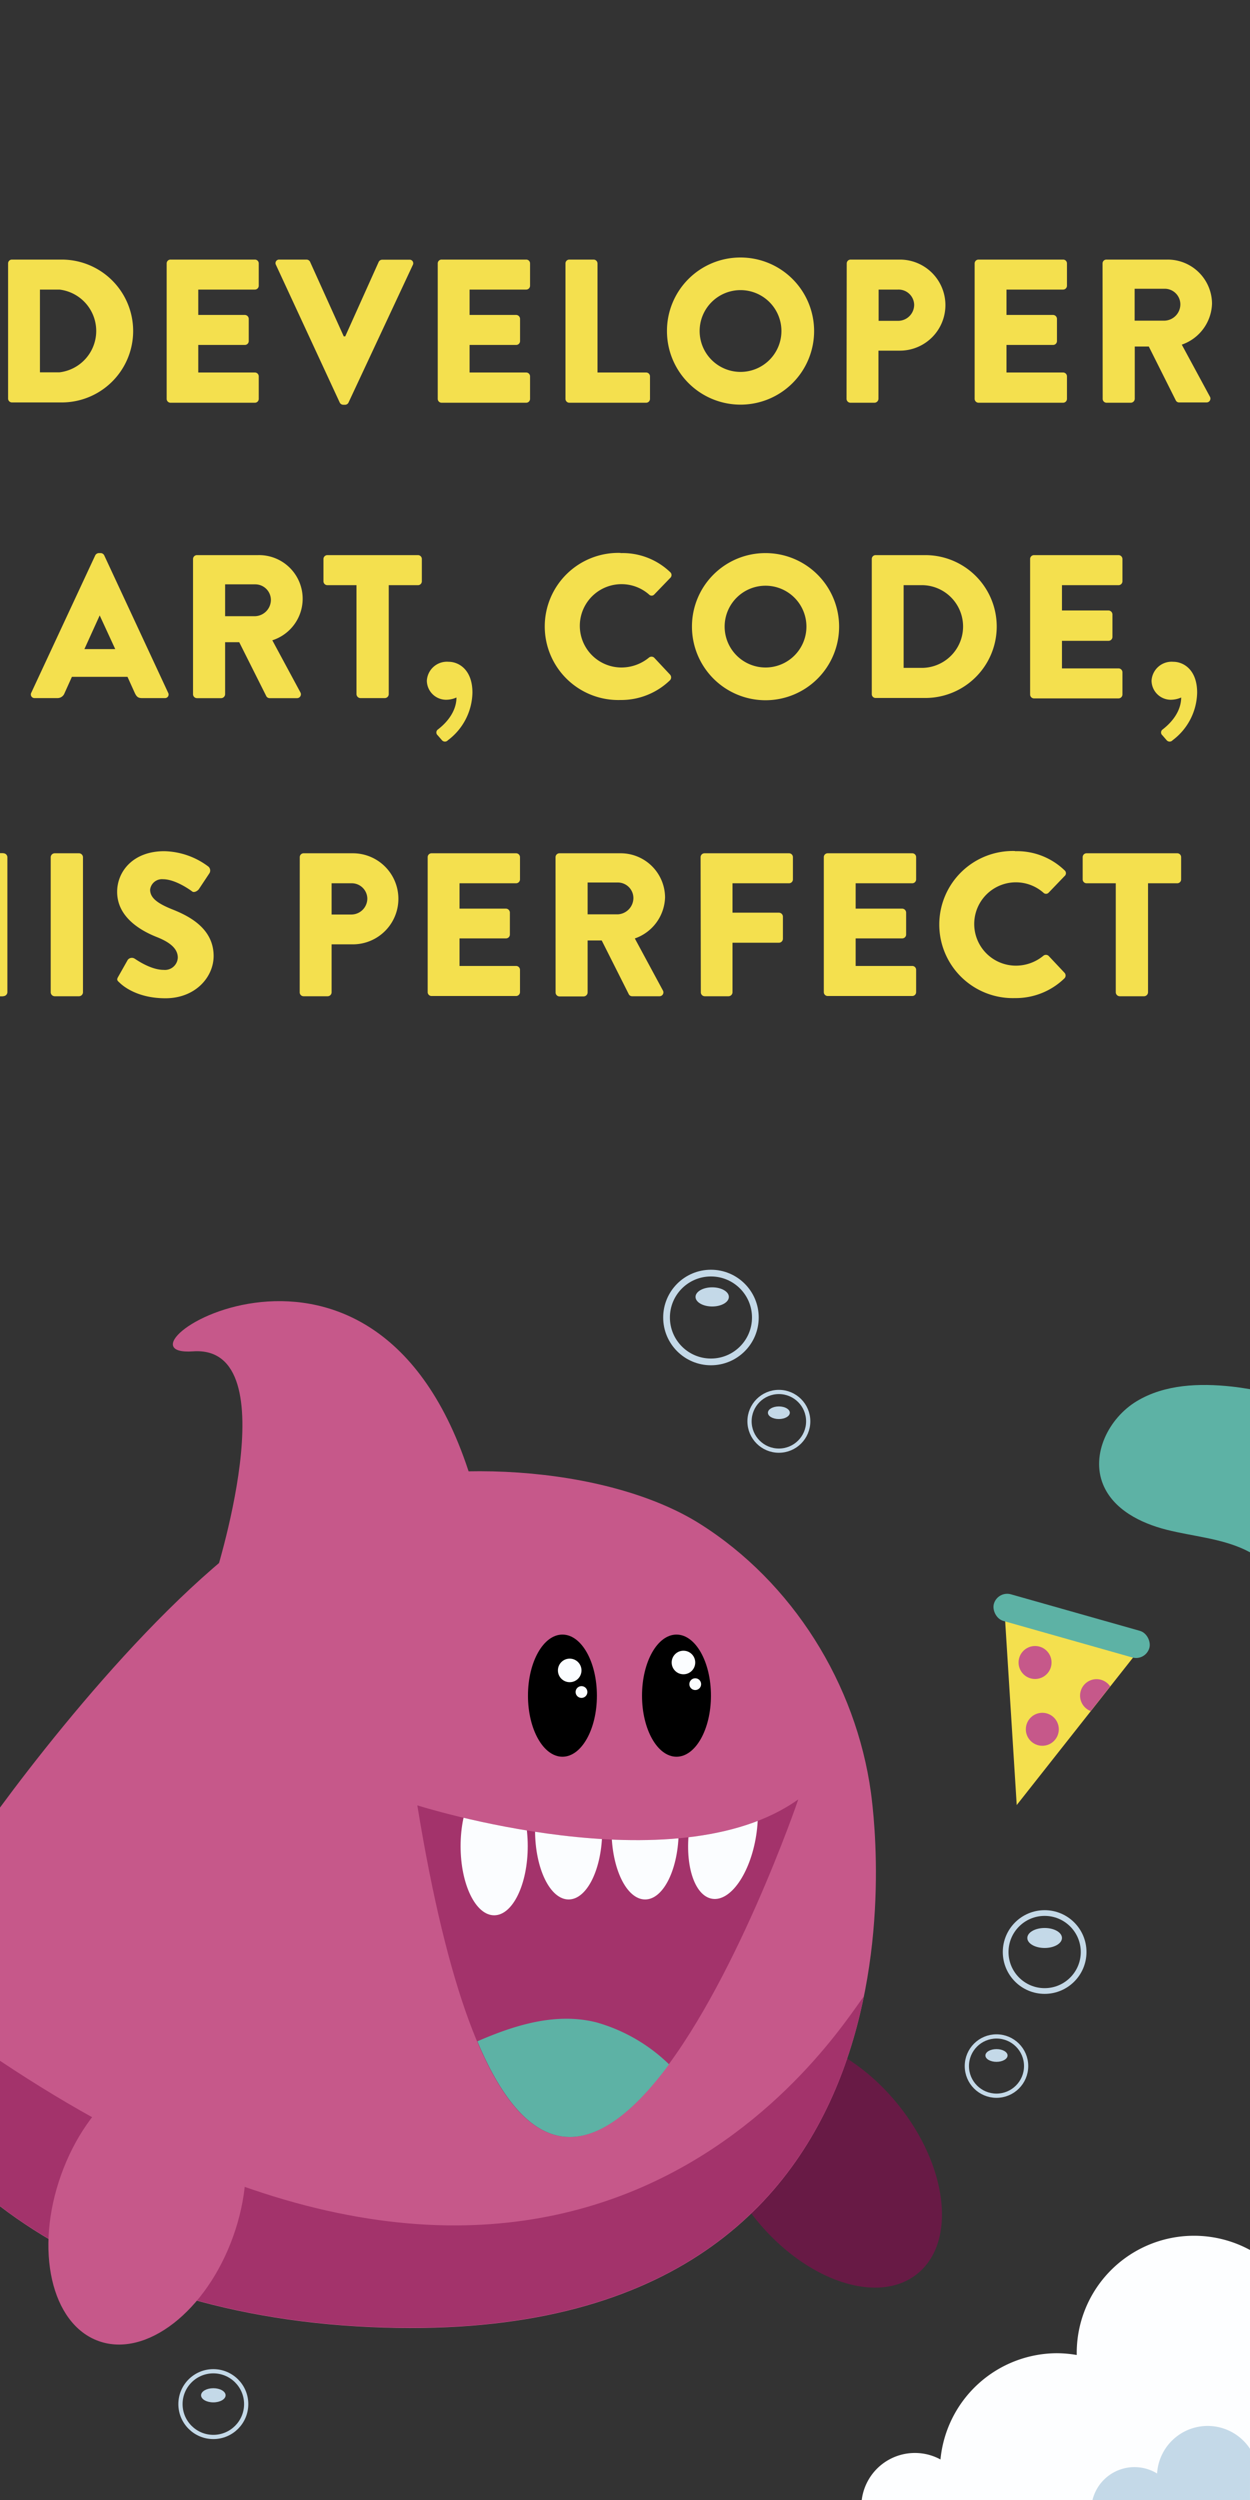 <svg xmlns="http://www.w3.org/2000/svg" width="210" height="420" viewBox="0 0 210 420"><rect x="0" y="0" width="210" height="420" fill="#333333" stroke="none"/><defs><clipPath id="a"><path d="M70.11 303.3s43.3 13.79 64-1c.03.03-43.47 126.93-64 1z" fill="none"/></clipPath></defs><path d="M-19.51 144a.68.68 0 0 1 .65-.65h4.08a.66.66 0 0 1 .66.65v8.65h9.81V144a.66.66 0 0 1 .65-.65H.43a.68.68 0 0 1 .65.65v22.72a.68.68 0 0 1-.65.65h-4.09a.66.66 0 0 1-.65-.65v-9h-9.81v9a.66.66 0 0 1-.66.65h-4.08a.68.68 0 0 1-.65-.65z" fill="#f4e04e"/><path d="M35.84 265.8s13-39.93-3.41-38.77 31.28-30.73 47 22.42" fill="#c6588a"/><ellipse cx="138.91" cy="363.22" rx="15.35" ry="24.17" transform="rotate(-38.99 138.88 363.192)" fill="#681a45"/><path d="M0 303.67c11.32-15.37 35.77-45.42 54.39-52.33s47.61-5.16 63.19 4.66 26.24 26.91 28.74 45.17c1 7.54 11.87 95.5-86.38 89.66-25.32-1.5-45.74-9.3-59.94-20.17" fill="#c6588a"/><path d="M0 346.21v24.4c14.2 10.87 34.62 18.67 59.93 20.17 60.63 3.61 79.71-28.5 85.2-55.39-4.26 5.43-46.77 76.44-145.13 10.82z" fill="#a3336b"/><path d="M70.11 303.3s43.3 13.79 64-1c.03.03-43.47 126.93-64 1z" fill="#a3336b"/><path d="M100.2 339.76c-6.81-1.72-13.71.45-20 3.18 10 23.83 22 17.7 32.2 3.87a28.66 28.66 0 0 0-12.2-7.05z" fill="#5db2a5"/><g clip-path="url(#a)" fill="#fbfdff"><ellipse cx="83.02" cy="310.15" rx="5.64" ry="11.62"/><ellipse cx="95.53" cy="307.49" rx="5.64" ry="11.62"/><ellipse cx="108.38" cy="307.49" rx="5.64" ry="11.62"/><ellipse cx="121.46" cy="307.49" rx="11.62" ry="5.64" transform="rotate(-81.05 121.476 307.502)"/></g><ellipse cx="94.49" cy="284.87" rx="5.79" ry="10.26"/><ellipse cx="113.65" cy="284.87" rx="5.79" ry="10.26"/><circle cx="95.71" cy="280.63" r="1.98" fill="#fbfdff"/><circle cx="97.69" cy="284.26" r=".99" fill="#fbfdff"/><circle cx="114.82" cy="279.3" r="1.98" fill="#fbfdff"/><circle cx="116.8" cy="282.94" r=".99" fill="#fbfdff"/><ellipse cx="24.72" cy="370.53" rx="24.17" ry="15.35" transform="rotate(-70.33 24.73 370.537)" fill="#c6588a"/><path d="M210 233.38c-1-.17-2.06-.33-3.08-.44-5.45-.59-11.26-.37-15.95 2.46s-7.74 8.91-5.65 14c1.73 4.2 6.28 6.49 10.68 7.6s9.06 1.43 13.16 3.36l.84.43z" fill="#5db2a5"/><path d="M210 378a19.7 19.7 0 0 0-29.11 17.34v.3a20.07 20.07 0 0 0-3.31-.3A19.73 19.73 0 0 0 158 413.19a9 9 0 1 0 3.22 12.86 19.73 19.73 0 0 0 33.66-1.36l15.17.71z" fill="#fdfeff"/><path fill="#f4e04e" d="M168.8 271.27l2.01 31.98 20.45-25.93-22.46-6.05z"/><rect x="166.46" y="270.82" width="27.15" height="4.65" rx="2.32" transform="rotate(15.82 180.017 273.137)" fill="#5db2a5"/><circle cx="173.89" cy="279.3" r="2.77" fill="#c6588a"/><circle cx="175.11" cy="290.52" r="2.77" fill="#c6588a"/><path d="M184.24 282.1a2.77 2.77 0 0 0-1 5.36l3.27-4.14a2.76 2.76 0 0 0-2.27-1.22z" fill="#c6588a"/><path d="M1.36 44.26a.64.64 0 0 1 .64-.65h8.37a12 12 0 1 1 0 24H2a.65.65 0 0 1-.64-.61zM10 62.55a7 7 0 0 0 0-13.9H6.71v13.9zM28 44.26a.64.64 0 0 1 .65-.65h14.17a.64.64 0 0 1 .65.65V48a.65.65 0 0 1-.65.65h-9.51v4.26h7.83a.67.67 0 0 1 .65.65v3.74a.65.65 0 0 1-.65.65h-7.83v4.63h9.51a.65.65 0 0 1 .65.65V67a.65.65 0 0 1-.65.66H28.61A.65.65 0 0 1 28 67zM46.36 44.5a.6.6 0 0 1 .58-.89h4.56a.68.68 0 0 1 .59.37l5.66 12.53H58L63.62 44a.67.67 0 0 1 .58-.37h4.57a.6.6 0 0 1 .58.89L58.57 67.59A.65.65 0 0 1 58 68h-.34a.66.66 0 0 1-.59-.38zM73.54 44.26a.64.64 0 0 1 .65-.65H88.4a.64.64 0 0 1 .65.65V48a.65.65 0 0 1-.65.65h-9.51v4.26h7.83a.67.67 0 0 1 .65.65v3.74a.65.65 0 0 1-.65.65h-7.83v4.63h9.51a.65.65 0 0 1 .65.65V67a.65.65 0 0 1-.65.66H74.19a.65.65 0 0 1-.65-.66zM95 44.26a.64.64 0 0 1 .65-.65h4.08a.66.66 0 0 1 .65.65v18.32h8.17a.65.65 0 0 1 .65.65V67a.65.65 0 0 1-.65.66H95.68A.65.65 0 0 1 95 67zM124.37 43.26a12.36 12.36 0 1 1-12.32 12.39 12.33 12.33 0 0 1 12.32-12.39zm0 19.22a6.87 6.87 0 1 0-6.83-6.83 6.87 6.87 0 0 0 6.83 6.83zM142.25 44.26a.65.65 0 0 1 .66-.65h8.27a7.65 7.65 0 1 1 0 15.3h-3.6V67a.68.68 0 0 1-.65.66h-4.05a.66.66 0 0 1-.66-.66zm8.62 9.64a2.7 2.7 0 0 0 2.71-2.71 2.62 2.62 0 0 0-2.71-2.54h-3.26v5.25zM163.74 44.26a.65.65 0 0 1 .65-.65h14.21a.64.64 0 0 1 .65.65V48a.65.65 0 0 1-.65.65h-9.51v4.26h7.83a.67.67 0 0 1 .65.65v3.74a.65.65 0 0 1-.65.65h-7.83v4.63h9.51a.65.65 0 0 1 .65.65V67a.65.65 0 0 1-.65.66h-14.21a.66.66 0 0 1-.65-.66zM185.23 44.26a.64.64 0 0 1 .65-.65h10.26a7.45 7.45 0 0 1 7.48 7.39 7.53 7.53 0 0 1-5.08 6.9l4.71 8.71a.65.65 0 0 1-.59 1h-4.56a.62.62 0 0 1-.55-.31L193 58.22h-2.36V67a.68.68 0 0 1-.66.66h-4.08a.65.65 0 0 1-.65-.66zm10.47 9.61a2.75 2.75 0 0 0 2.6-2.75 2.63 2.63 0 0 0-2.6-2.61h-5.08v5.36zM5.25 116.39L16 93.3a.71.71 0 0 1 .59-.38h.34a.68.68 0 0 1 .58.38l10.74 23.09a.6.6 0 0 1-.58.89h-3.82c-.62 0-.89-.2-1.2-.85l-1.23-2.72h-9.34l-1.24 2.75a1.26 1.26 0 0 1-1.23.82H5.83a.61.61 0 0 1-.58-.89zm14.11-7.34l-2.61-5.66-2.57 5.66zM32.43 93.91a.66.66 0 0 1 .66-.65h10.26a7.33 7.33 0 0 1 2.4 14.31l4.7 8.72a.65.65 0 0 1-.58 1H45.3a.64.64 0 0 1-.55-.31l-4.56-9.09h-2.37v8.75a.68.68 0 0 1-.65.65h-4.08a.66.66 0 0 1-.66-.65zm10.47 9.61a2.75 2.75 0 0 0 2.61-2.74 2.63 2.63 0 0 0-2.61-2.61h-5.08v5.35zM59.89 98.31H55a.66.66 0 0 1-.66-.66v-3.74a.66.66 0 0 1 .66-.65h15.22a.65.65 0 0 1 .65.65v3.74a.65.65 0 0 1-.65.66h-4.91v18.32a.67.67 0 0 1-.65.65h-4.12a.68.68 0 0 1-.65-.65zM75.37 111.18c1.68 0 4 1.3 4 5.18a10.23 10.23 0 0 1-4.12 8 .66.66 0 0 1-1 0l-.72-.83a.62.62 0 0 1 .07-1c.41-.34 3.06-2.3 3.09-5.35a4.31 4.31 0 0 1-1.78.38 3.24 3.24 0 0 1-3.2-3.2 3.38 3.38 0 0 1 3.66-3.18zM104.27 92.92a11.54 11.54 0 0 1 8.31 3.19.65.65 0 0 1 0 1l-2.68 2.78a.59.59 0 0 1-.85 0 7 7 0 0 0-4.64-1.75 7 7 0 0 0 0 14 7.3 7.3 0 0 0 4.6-1.65.67.67 0 0 1 .89 0l2.67 2.85a.69.69 0 0 1 0 .93 11.79 11.79 0 0 1-8.34 3.33 12.36 12.36 0 1 1 0-24.71zM128.57 92.92a12.36 12.36 0 1 1-12.32 12.39 12.33 12.33 0 0 1 12.32-12.39zm0 19.22a6.87 6.87 0 1 0-6.83-6.83 6.88 6.88 0 0 0 6.83 6.83zM146.46 93.91a.64.64 0 0 1 .62-.65h8.37a12 12 0 1 1 0 24h-8.37a.64.64 0 0 1-.62-.65zm8.65 18.29a6.95 6.95 0 0 0 0-13.89h-3.3v13.89zM173.06 93.91a.65.65 0 0 1 .65-.65h14.21a.66.66 0 0 1 .65.65v3.74a.66.66 0 0 1-.65.66h-9.51v4.25h7.83a.68.68 0 0 1 .65.65V107a.66.66 0 0 1-.65.66h-7.83v4.63h9.51a.66.66 0 0 1 .65.65v3.74a.66.66 0 0 1-.65.65h-14.21a.65.65 0 0 1-.65-.65zM197.12 111.18c1.68 0 4 1.3 4 5.18a10.23 10.23 0 0 1-4.12 8 .66.66 0 0 1-1 0l-.72-.83a.62.62 0 0 1 .07-1c.41-.34 3.06-2.3 3.09-5.35a4.37 4.37 0 0 1-1.78.38 3.24 3.24 0 0 1-3.2-3.2 3.38 3.38 0 0 1 3.66-3.18zM8.52 144a.68.68 0 0 1 .65-.65h4.12a.68.68 0 0 1 .65.65v22.72a.68.68 0 0 1-.65.65H9.17a.68.68 0 0 1-.65-.65zM19.85 164.11l1.61-2.85a.87.87 0 0 1 1.17-.2c.13.06 2.61 1.88 4.87 1.88a2.16 2.16 0 0 0 2.37-2.06c0-1.44-1.2-2.54-3.54-3.46-2.95-1.17-6.65-3.47-6.65-7.59 0-3.39 2.64-6.83 7.92-6.83a12.74 12.74 0 0 1 7.4 2.58.87.87 0 0 1 .2 1.1l-1.75 2.64c-.24.38-.85.69-1.16.45s-2.82-2.06-4.91-2.06a2 2 0 0 0-2.16 1.75c0 1.27 1 2.23 3.74 3.32s6.93 3.16 6.93 7.83c0 3.53-3.05 7.1-8.1 7.1-4.46 0-6.93-1.85-7.72-2.64-.39-.34-.5-.48-.22-.96zM50.36 144a.65.65 0 0 1 .65-.65h8.27a7.65 7.65 0 1 1 0 15.3h-3.57v8.07a.67.67 0 0 1-.65.65H51a.65.65 0 0 1-.65-.65zm8.64 9.64a2.69 2.69 0 0 0 2.71-2.71 2.62 2.62 0 0 0-2.71-2.54h-3.29v5.25zM71.85 144a.65.65 0 0 1 .65-.65h14.21a.66.66 0 0 1 .65.65v3.74a.66.66 0 0 1-.65.65H77.2v4.26H85a.68.68 0 0 1 .66.65v3.7a.65.65 0 0 1-.66.65h-7.8v4.63h9.51a.66.66 0 0 1 .65.66v3.74a.66.66 0 0 1-.65.65H72.5a.65.65 0 0 1-.65-.65zM93.33 144a.66.66 0 0 1 .66-.65h10.26a7.46 7.46 0 0 1 7.48 7.41 7.54 7.54 0 0 1-5.08 6.9l4.7 8.71a.65.65 0 0 1-.58 1h-4.57a.64.64 0 0 1-.55-.31l-4.56-9.06h-2.37v8.75a.68.68 0 0 1-.65.65H94a.66.66 0 0 1-.66-.65zm10.47 9.61a2.76 2.76 0 0 0 2.61-2.75 2.62 2.62 0 0 0-2.61-2.6h-5.08v5.35zM117.7 144a.66.66 0 0 1 .66-.65h14.2a.65.65 0 0 1 .65.65v3.74a.65.65 0 0 1-.65.65h-9.5v4.94h7.82a.68.68 0 0 1 .65.66v3.74a.68.68 0 0 1-.65.65h-7.82v8.34a.68.68 0 0 1-.66.65h-4a.66.66 0 0 1-.66-.65zM138.4 144a.65.65 0 0 1 .65-.65h14.21a.65.65 0 0 1 .65.65v3.74a.65.65 0 0 1-.65.65h-9.51v4.26h7.83a.68.68 0 0 1 .65.65v3.7a.65.65 0 0 1-.65.65h-7.83v4.63h9.51a.65.65 0 0 1 .65.66v3.74a.65.65 0 0 1-.65.65h-14.21a.65.65 0 0 1-.65-.65zM170.53 143a11.51 11.51 0 0 1 8.3 3.2.63.63 0 0 1 0 1l-2.67 2.78a.6.6 0 0 1-.86 0 7 7 0 0 0-4.63-1.75 7 7 0 0 0 0 14 7.24 7.24 0 0 0 4.6-1.65.68.68 0 0 1 .89 0l2.68 2.85a.68.68 0 0 1 0 .92 11.74 11.74 0 0 1-8.33 3.33 12.36 12.36 0 1 1 0-24.71zM187.45 148.39h-4.91a.65.65 0 0 1-.65-.65V144a.65.65 0 0 1 .65-.65h15.24a.65.65 0 0 1 .65.65v3.74a.65.65 0 0 1-.65.65h-4.91v18.33a.68.68 0 0 1-.65.65h-4.12a.68.68 0 0 1-.65-.65zM.59 143.35H0v24h.59a.68.68 0 0 0 .65-.65V144a.68.68 0 0 0-.65-.65zM213.57 60.92c1.68 0 4.05 1.3 4.05 5.18a10.19 10.19 0 0 1-4.12 8 .66.66 0 0 1-1 0l-.72-.82a.61.61 0 0 1 .07-1c.41-.35 3.05-2.3 3.09-5.36a4.38 4.38 0 0 1-1.79.38 3.23 3.23 0 0 1-3.15-3.12 3.38 3.38 0 0 1 3.57-3.26z" fill="#f4e04e"/><path d="M383.59 424a6.87 6.87 0 1 0-2.41-13.3 11.5 11.5 0 0 0-9.06-9.46 11.49 11.49 0 0 0-10.72-15.65 11.23 11.23 0 0 0-3.9.7 23 23 0 0 0-41.85-9.62 19.62 19.62 0 0 0-12.49-4.46c-.53 0-1 0-1.55.08a34.66 34.66 0 0 0-64.36-3.46 19.72 19.72 0 0 0-27.25 9.31v41.69L388.11 432l-10.6-11 .28-.26a6.87 6.87 0 0 0 5.8 3.26z" fill="#fdfeff"/><path d="M334.42 412.37a7.36 7.36 0 0 0-3.44.85 13.38 13.38 0 0 0-18.69-5.55 18.57 18.57 0 0 0-29.61-9.51 13 13 0 0 0-19.92-10 8.26 8.26 0 0 0-16.35 1.69 8.51 8.51 0 0 0 .38 2.48 15.92 15.92 0 0 0-3.61-.42 16.35 16.35 0 0 0-16 13 12.34 12.34 0 0 0-17.18 6.51v8.92a12.34 12.34 0 0 0 22.79.55 16.37 16.37 0 0 0 16.64 2.48l27.15 3.86 2.3-4.36a18.58 18.58 0 0 0 28.51 3 13.38 13.38 0 0 0 23.1.28 7.45 7.45 0 1 0 3.93-13.79z" fill="#c4d9e8"/><circle cx="119.44" cy="221.34" r="7.46" fill="none" stroke="#c4d9e8" stroke-miterlimit="10" stroke-width="1.13"/><ellipse cx="119.65" cy="217.88" rx="2.8" ry="1.61" fill="#c4d9e8"/><circle cx="130.85" cy="238.78" r="4.93" fill="none" stroke="#c4d9e8" stroke-miterlimit="10" stroke-width=".71"/><ellipse cx="130.85" cy="237.34" rx="1.84" ry="1.06" fill="#c4d9e8"/><circle cx="167.41" cy="347.1" r="4.98" fill="none" stroke="#c4d9e8" stroke-miterlimit="10" stroke-width=".71"/><ellipse cx="167.41" cy="345.32" rx="1.86" ry="1.07" fill="#c4d9e8"/><circle cx="35.84" cy="403.89" r="5.52" fill="none" stroke="#c4d9e8" stroke-miterlimit="10" stroke-width=".71"/><ellipse cx="35.84" cy="402.41" rx="2.06" ry="1.19" fill="#c4d9e8"/><circle cx="175.5" cy="327.94" r="6.55" fill="none" stroke="#c4d9e8" stroke-miterlimit="10" stroke-width=".96"/><ellipse cx="175.5" cy="325.58" rx="2.91" ry="1.68" fill="#c4d9e8"/><path d="M210 411.4a8.51 8.51 0 0 0-15.61 4.15 7.26 7.26 0 1 0 2.94 8.88l3.39-.11a8.52 8.52 0 0 0 4.9-.17h.37a10.19 10.19 0 0 0 4 4.58z" fill="#c4d9e8"/></svg>